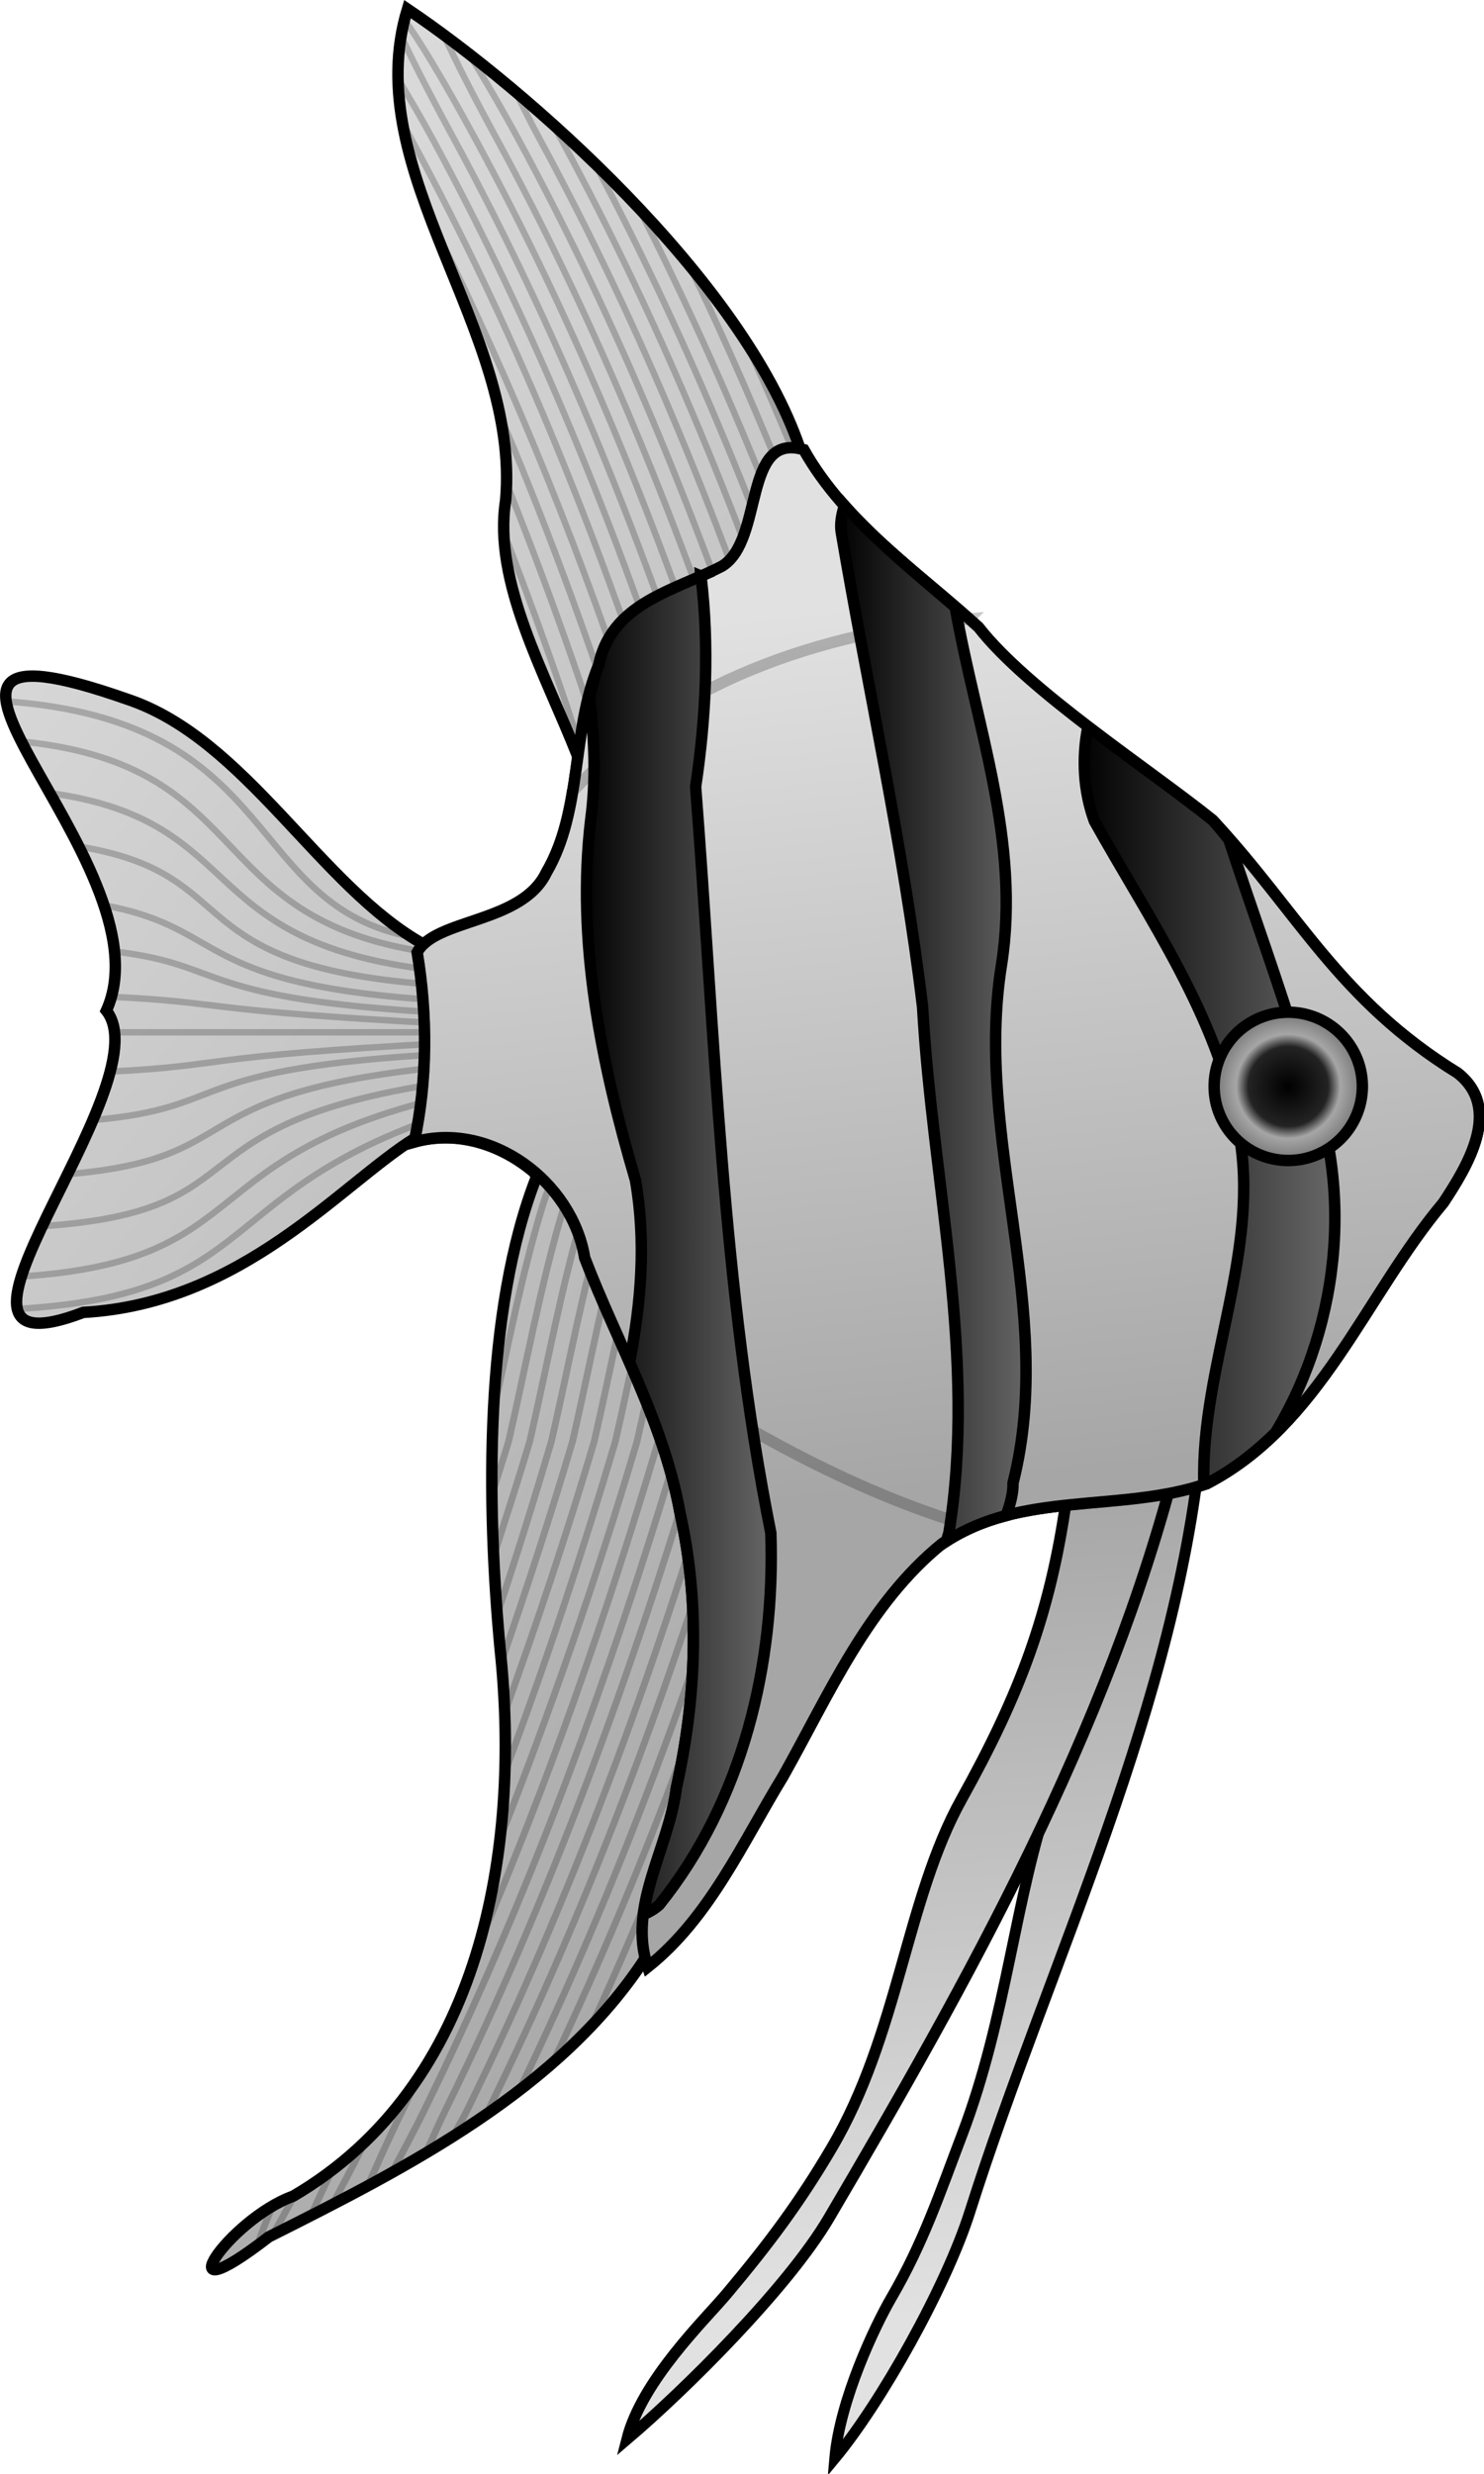 <?xml version="1.0" encoding="UTF-8" standalone="no"?>
<!-- Created with Inkscape (http://www.inkscape.org/) -->

<svg
   xmlns:dc="http://purl.org/dc/elements/1.1/"
   xmlns:cc="http://creativecommons.org/ns#"
   xmlns:rdf="http://www.w3.org/1999/02/22-rdf-syntax-ns#"
   xmlns:svg="http://www.w3.org/2000/svg"
   xmlns="http://www.w3.org/2000/svg"
   xmlns:xlink="http://www.w3.org/1999/xlink"
   xmlns:sodipodi="http://sodipodi.sourceforge.net/DTD/sodipodi-0.dtd"
   xmlns:inkscape="http://www.inkscape.org/namespaces/inkscape"
   height="128"
   id="svg7364"
   version="1.0"
   width="76.819"
   x="0"
   y="0"
   sodipodi:docname="angelfish.svg"
   inkscape:version="0.92.2 (5c3e80d, 2017-08-06)">
  <sodipodi:namedview
     pagecolor="#ffffff"
     bordercolor="#666666"
     borderopacity="1"
     objecttolerance="10"
     gridtolerance="10"
     guidetolerance="10"
     inkscape:pageopacity="0"
     inkscape:pageshadow="2"
     inkscape:window-width="1920"
     inkscape:window-height="1025"
     id="namedview42"
     showgrid="false"
     inkscape:zoom="4.9445096"
     inkscape:cx="47.502494"
     inkscape:cy="58.233143"
     inkscape:window-x="-8"
     inkscape:window-y="-8"
     inkscape:window-maximized="1"
     inkscape:current-layer="svg7364"
     fit-margin-top="0"
     fit-margin-left="0"
     fit-margin-right="0"
     fit-margin-bottom="0" />
  <defs
     id="defs7366">
    <linearGradient
       id="linearGradient8439">
      <stop
         id="stop8440"
         offset="0"
         style="stop-color:#ffffff;stop-opacity:1;" />
      <stop
         id="stop8441"
         offset="1"
         style="stop-color:#ababab;stop-opacity:1;" />
    </linearGradient>
    <linearGradient
       id="linearGradient7486">
      <stop
         id="stop7487"
         offset="0"
         style="stop-color:#e1e1e1;stop-opacity:1;" />
      <stop
         id="stop7488"
         offset="1"
         style="stop-color:#a6a6a6;stop-opacity:1;" />
    </linearGradient>
    <linearGradient
       id="linearGradient7439">
      <stop
         id="stop7440"
         offset="0"
         style="stop-color:#000000;stop-opacity:1;" />
      <stop
         id="stop7443"
         offset="1"
         style="stop-color:#696969;stop-opacity:1;" />
    </linearGradient>
    <linearGradient
       id="linearGradient7428">
      <stop
         id="stop7429"
         offset="0"
         style="stop-color:#000000;stop-opacity:1;" />
      <stop
         id="stop7434"
         offset="0.5"
         style="stop-color:#232323;stop-opacity:1;" />
      <stop
         id="stop7435"
         offset="0.652"
         style="stop-color:#a6a6a6;stop-opacity:1;" />
      <stop
         id="stop7430"
         offset="1"
         style="stop-color:#696969;stop-opacity:1;" />
    </linearGradient>
    <radialGradient
       cx="630.097"
       cy="284.336"
       fx="630.097"
       fy="284.336"
       id="radialGradient7433"
       r="9.319"
       xlink:href="#linearGradient7428"
       gradientUnits="userSpaceOnUse" />
    <linearGradient
       id="linearGradient7456"
       xlink:href="#linearGradient7439"
       gradientTransform="scale(0.581,1.72)"
       x1="211.53"
       y1="47.258"
       x2="259.735"
       y2="47.258"
       gradientUnits="userSpaceOnUse" />
    <linearGradient
       id="linearGradient7466"
       xlink:href="#linearGradient7439"
       gradientTransform="scale(0.431,2.322)"
       x1="225.052"
       y1="24.77"
       x2="273.905"
       y2="24.77"
       gradientUnits="userSpaceOnUse" />
    <linearGradient
       id="linearGradient7483"
       xlink:href="#linearGradient7439"
       gradientTransform="scale(0.38,2.629)"
       x1="183.322"
       y1="24.875"
       x2="238.471"
       y2="24.875"
       gradientUnits="userSpaceOnUse" />
    <linearGradient
       id="linearGradient7489"
       x1="110.839"
       x2="116.885"
       xlink:href="#linearGradient7486"
       y1="58.605"
       y2="138.122"
       gradientTransform="scale(0.839,1.193)"
       gradientUnits="userSpaceOnUse" />
    <pattern
       height="94.758"
       id="pattern7584"
       patternTransform="translate(368.628,13.058)"
       patternUnits="userSpaceOnUse"
       width="74.506">
      <path
         d="M 38.452,0.694 C 50.28,22.487 59.912,46.126 67.766,70.365 C 69.755,78.274 71.329,86.35 73.812,94.064 M 35.935,0.694 C 47.763,22.487 57.395,46.126 65.249,70.365 C 67.238,78.274 68.812,86.35 71.295,94.064 M 33.417,0.694 C 45.246,22.487 54.878,46.126 62.732,70.365 C 64.721,78.274 66.295,86.35 68.778,94.064 M 30.9,0.694 C 42.729,22.487 52.361,46.126 60.215,70.365 C 62.203,78.274 63.777,86.35 66.261,94.064 M 28.383,0.694 C 40.212,22.487 49.843,46.126 57.697,70.365 C 59.686,78.274 61.26,86.35 63.744,94.064 M 25.866,0.694 C 37.694,22.487 47.326,46.126 55.18,70.365 C 57.169,78.274 58.743,86.35 61.226,94.064 M 23.349,0.694 C 35.177,22.487 44.809,46.126 52.663,70.365 C 54.652,78.274 56.226,86.35 58.709,94.064 M 20.831,0.694 C 32.66,22.487 42.292,46.126 50.146,70.365 C 52.134,78.274 53.709,86.35 56.192,94.064 M 18.314,0.694 C 30.143,22.487 39.774,46.126 47.629,70.365 C 49.617,78.274 51.191,86.35 53.675,94.064 M 15.797,0.694 C 27.625,22.487 37.257,46.126 45.111,70.365 C 47.1,78.274 48.674,86.35 51.157,94.064 M 13.28,0.694 C 25.108,22.487 34.74,46.126 42.594,70.365 C 44.583,78.274 46.157,86.35 48.64,94.064 M 10.762,0.694 C 22.591,22.487 32.223,46.126 40.077,70.365 C 42.066,78.274 43.64,86.35 46.123,94.064 M 8.245,0.694 C 20.074,22.487 29.706,46.126 37.56,70.365 C 39.548,78.274 41.122,86.35 43.606,94.064 M 5.728,0.694 C 17.557,22.487 27.188,46.126 35.042,70.365 C 37.031,78.274 38.605,86.35 41.088,94.064 M 3.211,0.694 C 15.039,22.487 24.671,46.126 32.525,70.365 C 34.514,78.274 36.088,86.35 38.571,94.064 M 0.694,0.694 C 12.522,22.487 22.154,46.126 30.008,70.365 C 31.997,78.274 33.571,86.35 36.054,94.064"
         id="path7490"
         style="fill:none;fill-opacity:0.75;fill-rule:evenodd;stroke:#000000;stroke-width:1.11pt;stroke-linecap:butt;stroke-linejoin:miter;stroke-opacity:1;" />
    </pattern>
    <linearGradient
       id="linearGradient8427"
       x1="-11.368"
       x2="101.939"
       xlink:href="#linearGradient7486"
       y1="39.106"
       y2="183.448"
       gradientTransform="scale(0.808,1.238)"
       gradientUnits="userSpaceOnUse" />
    <linearGradient
       id="linearGradient8438"
       x1="131.837"
       x2="129.636"
       xlink:href="#linearGradient7486"
       y1="188.712"
       y2="124.086"
       gradientTransform="scale(0.753,1.327)"
       gradientUnits="userSpaceOnUse" />
    <linearGradient
       inkscape:collect="always"
       xlink:href="#linearGradient7486"
       id="linearGradient863"
       x1="187.995"
       y1="151.963"
       x2="186.149"
       y2="97.752"
       gradientTransform="scale(0.603,1.657)"
       gradientUnits="userSpaceOnUse" />
  </defs>
  <g
     id="g861"
     transform="matrix(0.484,0,0,0.484,-3.691,-2.267)">
    <path
       style="fill:url(#linearGradient8427);fill-opacity:1;fill-rule:evenodd;stroke:#000000;stroke-width:0.916pt;stroke-linecap:butt;stroke-linejoin:miter;stroke-opacity:1"
       id="path7409"
       d="M 51.201,5.655 C 45.882,23.099 63.311,39.931 61.705,58.175 c -1.364,8.753 4.211,18.449 7.728,27.42 -0.591,4.305 -1.171,8.594 -3.377,12.365 -2.382,4.979 -10.232,4.986 -13.08,7.699 -11.158,-6.199 -19.053,-21.988 -31.713,-26.217 -31.456,-11.041 4.894,17.517 -2.261,33.287 6.262,7.932 -22.348,39.848 -2.461,32.257 16.984,-0.937 27.424,-13.581 35.434,-18.604 -0.027,0.132 -0.029,0.269 -0.057,0.401 4.578,-1.282 9.273,0.237 12.794,3.206 0.102,0.175 0.213,0.273 0.315,0.458 -5.671,14.411 -5.338,35.13 -3.921,50.431 2.289,21.479 -1.897,46.762 -22.125,58.589 -6.901,2.483 -14.263,13.362 -2.605,4.351 14.996,-7.526 31.111,-15.744 40.299,-29.852 0.078,0.332 0.118,0.668 0.229,1.002 6.617,-5.268 10.129,-13.284 14.454,-20.35 4.911,-8.731 9.101,-18.493 17.059,-24.929 8.39,-5.682 19.118,-3.25 28.25,-6.383 12.18,-6.287 16.939,-20.059 25.33,-30.053 2.566,-3.895 6.365,-10.049 1.517,-13.853 C 150.801,111.563 146.43,102.168 137.324,92.378 130.643,86.991 117.569,78.528 112.28,71.742 105.746,65.755 98.033,60.659 93.59,52.766 93.444,52.723 93.355,52.767 93.218,52.737 87.082,34.516 63.764,14.099 51.201,5.655 Z"
       inkscape:connector-curvature="0" />
    <path
       style="fill:none;fill-opacity:0.75;fill-rule:evenodd;stroke:#000000;stroke-width:0.687;stroke-linecap:butt;stroke-linejoin:miter;stroke-miterlimit:4;stroke-opacity:0.216"
       id="path7516"
       d="m 50.915,6.857 c -0.139,0.562 -0.278,1.127 -0.372,1.689 1.143,2.495 3,6.134 5.667,11.048 10.834,19.961 19.654,41.626 26.847,63.826 1.821,7.243 3.25,14.63 5.524,21.695 2.274,7.066 4.593,7.066 2.318,0 C 88.625,98.049 87.168,90.663 85.347,83.42 78.153,61.219 69.333,39.554 58.5,19.593 54.696,12.585 52.417,8.944 50.915,6.857 Z m 4.293,1.832 c 1.147,2.493 2.95,6.057 5.581,10.905 10.834,19.961 19.654,41.626 26.847,63.826 1.821,7.243 3.25,14.63 5.524,21.695 2.274,7.066 4.593,7.066 2.318,0 C 93.205,98.049 91.748,90.663 89.926,83.42 82.733,61.219 73.913,39.554 63.079,19.593 60.977,15.721 59.497,13.262 58.071,10.892 57.073,10.118 56.143,9.376 55.208,8.688 Z m -4.894,4.608 c 0.04,1.531 0.158,3.052 0.429,4.579 0.377,0.706 0.472,0.952 0.887,1.717 10.834,19.961 19.654,41.626 26.847,63.826 1.821,7.243 3.25,14.63 5.524,21.695 2.274,7.066 4.593,7.066 2.318,0 C 84.046,98.049 82.589,90.663 80.767,83.42 73.574,61.219 64.754,39.554 53.92,19.593 52.401,16.794 51.485,15.311 50.314,13.297 Z m 12.45,1.202 c 0.898,1.751 1.375,2.83 2.605,5.095 10.834,19.961 19.654,41.626 26.847,63.826 1.821,7.243 3.25,14.63 5.524,21.695 2.274,7.066 4.593,7.066 2.318,0 C 97.784,98.049 96.327,90.663 94.506,83.42 87.312,61.219 78.492,39.554 67.659,19.593 67.272,18.881 67.107,18.652 66.743,17.99 65.408,16.791 64.069,15.6 62.764,14.499 Z m 8.558,7.814 c 10.182,19.215 18.599,39.893 25.473,61.107 1.821,7.243 3.25,14.63 5.524,21.695 2.274,7.066 4.593,7.066 2.318,0 C 102.364,98.049 100.907,90.663 99.085,83.42 92.777,63.95 85.117,44.975 76.045,27.121 74.489,25.464 72.928,23.873 71.322,22.312 Z m -17.373,6.383 c 2.501,6.514 5.435,13.074 6.898,19.778 4.838,11.385 9.204,23.073 13.051,34.947 1.821,7.243 3.25,14.63 5.524,21.695 2.274,7.066 4.593,7.066 2.318,0 C 79.466,98.049 78.009,90.663 76.188,83.42 70.065,64.522 62.668,46.092 53.949,28.695 Z m 27.505,4.579 c 7.727,16.039 14.336,32.91 19.921,50.145 1.821,7.243 3.25,14.63 5.524,21.695 2.274,7.066 4.593,7.066 2.318,0 C 106.943,98.049 105.486,90.663 103.665,83.42 99.068,69.232 93.721,55.33 87.694,41.89 85.841,38.978 83.777,36.102 81.454,33.274 Z m -19.806,22.697 c -0.005,0.736 0.122,1.463 0.057,2.204 -0.175,1.121 -0.234,2.257 -0.2,3.406 2.759,7.203 5.427,14.473 7.814,21.838 1.821,7.243 3.25,14.63 5.524,21.695 2.274,7.066 4.593,7.066 2.318,0 C 74.887,98.049 73.43,90.663 71.609,83.42 68.6,74.135 65.254,64.98 61.648,55.971 Z"
       inkscape:connector-curvature="0" />
    <path
       style="fill:url(#linearGradient863);fill-opacity:1;fill-rule:evenodd;stroke:#000000;stroke-width:0.879pt;stroke-linecap:butt;stroke-linejoin:miter;stroke-opacity:1"
       id="path8443"
       d="m 136.224,157.709 c -2.536,29.103 -16.336,56.535 -24.855,83.394 -2.565,8.088 -9.543,20.487 -14.461,26.404 0.548,-6.294 4.325,-14.217 6.066,-17.206 3.413,-5.861 5.178,-11.184 7.531,-17.358 4.884,-12.815 5.637,-25.544 9.601,-36.762 4.104,-11.616 5.894,-20.433 5.675,-32.525"
       inkscape:connector-curvature="0" />
    <path
       style="fill:none;fill-opacity:0.75;fill-rule:evenodd;stroke:#000000;stroke-width:0.726;stroke-linecap:butt;stroke-linejoin:miter;stroke-miterlimit:4;stroke-opacity:0.216"
       id="path7639"
       d="m 68.26,128.613 c -0.576,0 -1.732,1.976 -2.891,5.925 -2.008,6.84 -3.404,13.936 -4.952,20.98 -0.141,2.872 -0.08,5.714 -0.057,8.558 0.542,-1.769 1.135,-3.519 1.66,-5.295 1.866,-8.095 3.349,-16.346 5.667,-24.243 1.159,-3.948 1.149,-5.925 0.572,-5.925 z m 4.579,0 c -0.576,0 -1.732,1.976 -2.891,5.925 -2.318,7.897 -3.801,16.147 -5.667,24.243 -1.2,4.062 -2.518,8.084 -3.807,12.107 0.097,2.127 0.248,4.144 0.401,6.154 2.013,-6.031 3.915,-12.136 5.724,-18.261 1.866,-8.095 3.349,-16.346 5.667,-24.243 1.159,-3.948 1.149,-5.925 0.572,-5.925 z m 4.579,0 c -0.576,0 -1.732,1.976 -2.891,5.925 -2.318,7.897 -3.801,16.147 -5.667,24.243 -2.357,7.976 -4.937,15.864 -7.642,23.67 0.165,1.807 0.278,3.623 0.343,5.467 3.446,-9.576 6.707,-19.288 9.617,-29.137 1.866,-8.095 3.349,-16.346 5.667,-24.243 1.159,-3.948 1.149,-5.925 0.572,-5.925 z m 4.579,0 c -0.576,0 -1.732,1.976 -2.891,5.925 -2.318,7.897 -3.801,16.147 -5.667,24.243 -3.573,12.094 -7.546,24.037 -11.935,35.691 -0.085,2.412 -0.278,4.817 -0.572,7.213 5.524,-13.931 10.507,-28.285 14.826,-42.904 1.866,-8.095 3.349,-16.346 5.667,-24.243 1.159,-3.948 1.149,-5.925 0.572,-5.925 z m 4.579,0 c -0.576,0 -1.732,1.976 -2.891,5.925 -2.318,7.897 -3.801,16.147 -5.667,24.243 -5.456,18.467 -11.822,36.605 -19.234,53.866 -1.422,4.864 -3.527,9.421 -6.24,13.595 -0.608,1.275 -1.154,2.601 -1.775,3.864 -1.8,3.665 -2.702,5.782 -3.807,8.243 0.895,-0.483 1.745,-1.02 2.633,-1.517 1.147,-2.189 2.023,-3.735 3.492,-6.726 10.957,-22.309 19.917,-46.513 27.248,-71.325 1.866,-8.095 3.349,-16.346 5.667,-24.243 1.159,-3.948 1.149,-5.925 0.572,-5.925 z m 4.579,0 c -0.576,0 -1.732,1.976 -2.891,5.925 -2.318,7.897 -3.801,16.147 -5.667,24.243 -7.331,24.812 -16.291,49.016 -27.248,71.325 -0.988,2.011 -1.314,2.874 -2.089,4.522 0.998,-0.596 1.999,-1.181 2.977,-1.803 0.544,-1.081 0.836,-1.507 1.431,-2.719 10.957,-22.309 19.917,-46.513 27.248,-71.325 1.866,-8.095 3.349,-16.346 5.667,-24.243 1.159,-3.948 1.149,-5.925 0.572,-5.925 z m 4.579,0 c -0.576,0 -1.732,1.976 -2.891,5.925 -2.318,7.897 -3.801,16.147 -5.667,24.243 -7.331,24.812 -16.291,49.016 -27.248,71.325 -0.119,0.243 -0.141,0.306 -0.258,0.544 1.179,-0.817 2.362,-1.65 3.492,-2.519 10.527,-21.767 19.213,-45.257 26.332,-69.35 1.866,-8.095 3.349,-16.346 5.667,-24.243 1.159,-3.948 1.149,-5.925 0.572,-5.925 z m 4.579,0 c -0.576,0 -1.732,1.976 -2.891,5.925 -2.318,7.897 -3.801,16.147 -5.667,24.243 -6.787,22.972 -15.058,45.352 -24.929,66.259 1.462,-1.286 2.852,-2.625 4.179,-4.036 9.039,-19.751 16.716,-40.72 23.069,-62.224 1.866,-8.095 3.349,-16.346 5.667,-24.243 1.159,-3.948 1.149,-5.925 0.572,-5.925 z M 46.879,233.254 c -1.09,1.076 -2.314,2.041 -3.549,3.005 -0.807,1.747 -1.866,3.943 -2.404,5.209 0.767,-0.391 1.522,-0.804 2.29,-1.202 1.016,-1.857 2.285,-4.282 3.664,-7.012 z m -7.756,6.125 c -0.049,0.029 -0.094,0.057 -0.143,0.086 -0.739,0.266 -1.478,0.664 -2.204,1.088 -0.905,2.092 -1.286,3.154 -1.574,4.093 0.421,-0.308 0.688,-0.455 1.173,-0.83 0.12,-0.06 0.252,-0.111 0.372,-0.172 0.642,-1.058 1.432,-2.519 2.376,-4.265 z"
       inkscape:connector-curvature="0" />
    <path
       style="fill:none;fill-opacity:0.75;fill-rule:evenodd;stroke:#000000;stroke-width:0.687;stroke-linecap:butt;stroke-linejoin:miter;stroke-miterlimit:4;stroke-opacity:0.216"
       id="path7673"
       d="m 8.355,79.67 c 0.151,1.112 0.866,2.653 1.689,4.293 26.026,2.681 18.504,20.201 46.167,22.869 l 0.315,-1.46 c -0.958,-0.023 -1.772,-0.137 -2.633,-0.229 -0.279,0.183 -0.693,0.303 -0.916,0.515 -0.396,-0.22 -0.757,-0.53 -1.145,-0.773 C 33.555,101.577 38.066,81.829 8.355,79.67 Z m 4.579,9.789 c 1.037,1.829 1.972,3.705 2.977,5.696 18.767,2.998 9.712,13.324 40.442,14.941 v -1.46 C 27.665,106.222 34.964,92.526 12.934,89.459 Z m 5.753,11.992 c 0.561,1.677 1.006,3.338 1.173,4.952 12.409,1.477 8.162,5.138 36.178,6.612 l 0.315,-1.288 C 27.815,110.225 32.459,103.978 18.687,101.451 Z m 0.744,9.789 c -0.14,0.498 -0.213,1.012 -0.429,1.488 0.492,0.623 0.699,1.43 0.801,2.318 h 36.121 l 0.114,-0.887 c -28.15,-1.481 -23.636,-2.293 -36.607,-2.919 z m 36.636,4.923 c -28.471,1.498 -23.429,2.417 -36.836,3.091 -0.416,1.634 -0.955,3.326 -1.746,5.181 15.456,-1.343 8.857,-5.563 38.582,-7.127 z m 0.343,2.433 c -30.502,2.788 -21.464,9.912 -41.559,11.62 -0.947,1.925 -1.851,3.775 -2.69,5.553 24.326,-1.624 12.725,-11.179 44.249,-15.542 z m 0,3.091 C 27.667,128.091 35.449,139.457 9.957,141.15 9.515,142.574 9.343,143.758 9.557,144.613 35.965,143.08 30.044,131.891 56.239,123.49 Z"
       inkscape:connector-curvature="0" />
    <path
       style="fill:url(#linearGradient8438);fill-opacity:1;fill-rule:evenodd;stroke:#000000;stroke-width:0.916pt;stroke-linecap:butt;stroke-linejoin:miter;stroke-opacity:1"
       id="path8428"
       d="m 133.542,160.693 c -7.369,29.083 -22.422,55.866 -37.247,81.087 -4.427,7.532 -15.511,18.486 -21.605,23.664 1.593,-6.29 8.344,-12.78 10.646,-15.519 4.513,-5.372 7.767,-9.718 11.224,-15.585 7.177,-12.177 7.958,-26.623 13.916,-37.334 6.168,-11.091 9.467,-19.732 11.2,-32.027"
       inkscape:connector-curvature="0" />
    <path
       style="fill:url(#linearGradient7489);fill-opacity:1;fill-rule:evenodd;stroke:#000000;stroke-width:0.916pt;stroke-linecap:butt;stroke-linejoin:miter;stroke-opacity:1"
       id="path7384"
       d="M 163.521,119.394 C 150.809,111.56 146.439,102.159 137.333,92.369 130.652,86.982 117.57,78.525 112.281,71.738 105.748,65.751 98.029,60.649 93.585,52.756 c -6.563,-1.911 -4.213,9.664 -8.724,12.447 -5.093,2.641 -11.809,3.899 -13.198,10.575 -2.975,7.101 -1.67,15.481 -5.594,22.184 -2.612,5.46 -11.885,4.899 -13.824,8.535 1.103,6.702 1.114,13.62 -0.318,20.274 8.2,-2.297 16.894,4.244 18.235,12.386 3.465,9.072 8.482,17.64 10.207,27.323 2.145,9.659 1.745,19.724 -0.403,29.331 -0.775,6.414 -5.255,12.591 -3.071,19.148 6.617,-5.268 10.141,-13.286 14.466,-20.351 4.911,-8.731 9.084,-18.481 17.042,-24.918 8.39,-5.682 19.144,-3.253 28.275,-6.386 12.18,-6.287 16.927,-20.05 25.318,-30.044 2.565,-3.895 6.374,-10.062 1.526,-13.866 z"
       inkscape:connector-curvature="0" />
    <path
       style="fill:none;fill-opacity:0.75;fill-rule:evenodd;stroke:#000000;stroke-width:0.916pt;stroke-linecap:butt;stroke-linejoin:miter;stroke-opacity:0.222"
       id="path7392"
       d="m 111.25,70.855 c -15.844,1.365 -31.853,6.87 -42.446,18.518 -0.504,2.997 -1.194,5.932 -2.748,8.587 -2.612,5.46 -11.886,4.893 -13.824,8.529 1.103,6.702 1.118,13.639 -0.315,20.293 8.2,-2.297 16.891,4.223 18.232,12.365 1.287,3.368 2.827,6.677 4.293,9.989 11.641,7.754 23.833,14.836 37.208,18.776 7.804,-3.384 17.025,-1.867 25.015,-4.608 12.18,-6.287 16.939,-20.059 25.33,-30.053 2.566,-3.895 6.365,-10.049 1.517,-13.853 -12.712,-7.834 -17.083,-17.229 -26.189,-27.019 -6.681,-5.387 -19.755,-13.85 -25.044,-20.636 -0.331,-0.304 -0.694,-0.588 -1.03,-0.887 z"
       inkscape:connector-curvature="0" />
    <path
       style="fill:url(#linearGradient7456);fill-opacity:1;fill-rule:evenodd;stroke:#000000;stroke-width:0.916pt;stroke-linecap:butt;stroke-linejoin:miter;stroke-opacity:1"
       id="path7445"
       d="m 123.986,82.361 c -0.689,3.361 -0.478,6.932 0.687,10.103 5.911,10.579 13.171,20.841 15.398,33.001 2.508,12.828 -4.035,25.117 -3.692,37.895 0.092,-0.03 0.194,-0.026 0.286,-0.057 2.82,-1.455 5.223,-3.349 7.384,-5.467 7.2,-11.937 8.503,-27.368 2.719,-40.128 -2.334,-7.83 -5.176,-15.515 -7.728,-23.298 -0.595,-0.681 -1.08,-1.347 -1.717,-2.032 -3.411,-2.75 -8.481,-6.297 -13.338,-10.018 z"
       inkscape:connector-curvature="0" />
    <path
       transform="matrix(0.916,0,0,0.916,-431.761,-139.629)"
       style="fill:url(#radialGradient7433);fill-opacity:1;fill-rule:evenodd;stroke:#000000;stroke-width:1pt;stroke-linecap:butt;stroke-linejoin:miter;stroke-opacity:1"
       id="path7427"
       d="m 638.749,284.336 a 8.652,8.652 0 1 0 -17.305,0 8.652,8.652 0 1 0 17.305,0 z"
       inkscape:connector-curvature="0" />
    <path
       style="fill:url(#linearGradient7466);fill-opacity:1;fill-rule:evenodd;stroke:#000000;stroke-width:0.916pt;stroke-linecap:butt;stroke-linejoin:miter;stroke-opacity:1"
       id="path7457"
       d="m 97.941,58.719 c -0.316,1.011 -0.488,2.009 -0.343,2.862 2.87,16.898 6.656,33.627 8.701,50.775 1.049,18.726 5.855,37.487 2.805,56.242 -0.142,0.367 -0.14,0.528 -0.258,0.859 2.019,-1.292 4.156,-2.167 6.383,-2.748 0.455,-1.206 0.766,-2.407 0.744,-3.492 4.687,-18.536 -4.231,-36.733 -1.231,-55.412 2.061,-13.135 -2.73,-25.52 -4.952,-38.21 -4.06,-3.501 -8.296,-6.892 -11.849,-10.876 z"
       inkscape:connector-curvature="0" />
    <path
       style="fill:url(#linearGradient7483);fill-opacity:1;fill-rule:evenodd;stroke:#000000;stroke-width:0.916pt;stroke-linecap:butt;stroke-linejoin:miter;stroke-opacity:1"
       id="path7469"
       d="m 82.599,66.275 c -4.647,2.048 -9.741,3.771 -10.933,9.502 -0.47,1.123 -0.708,2.317 -1.002,3.492 0.536,4.32 0.722,8.683 0.143,13.023 -1.557,13.045 1.112,26.081 4.78,38.553 1.144,6.582 0.614,13.051 -0.63,19.463 2.292,5.225 4.401,10.507 5.409,16.171 2.145,9.659 1.748,19.73 -0.401,29.337 -0.551,4.562 -2.923,8.994 -3.492,13.538 0.595,-0.261 1.154,-0.58 1.66,-1.03 8.931,-11.09 12.418,-25.722 11.935,-39.756 -5.238,-26.271 -5.97,-53.137 -8.043,-79.769 1.107,-7.404 1.478,-15.057 0.572,-22.525 z"
       inkscape:connector-curvature="0" />
  </g>
</svg>
